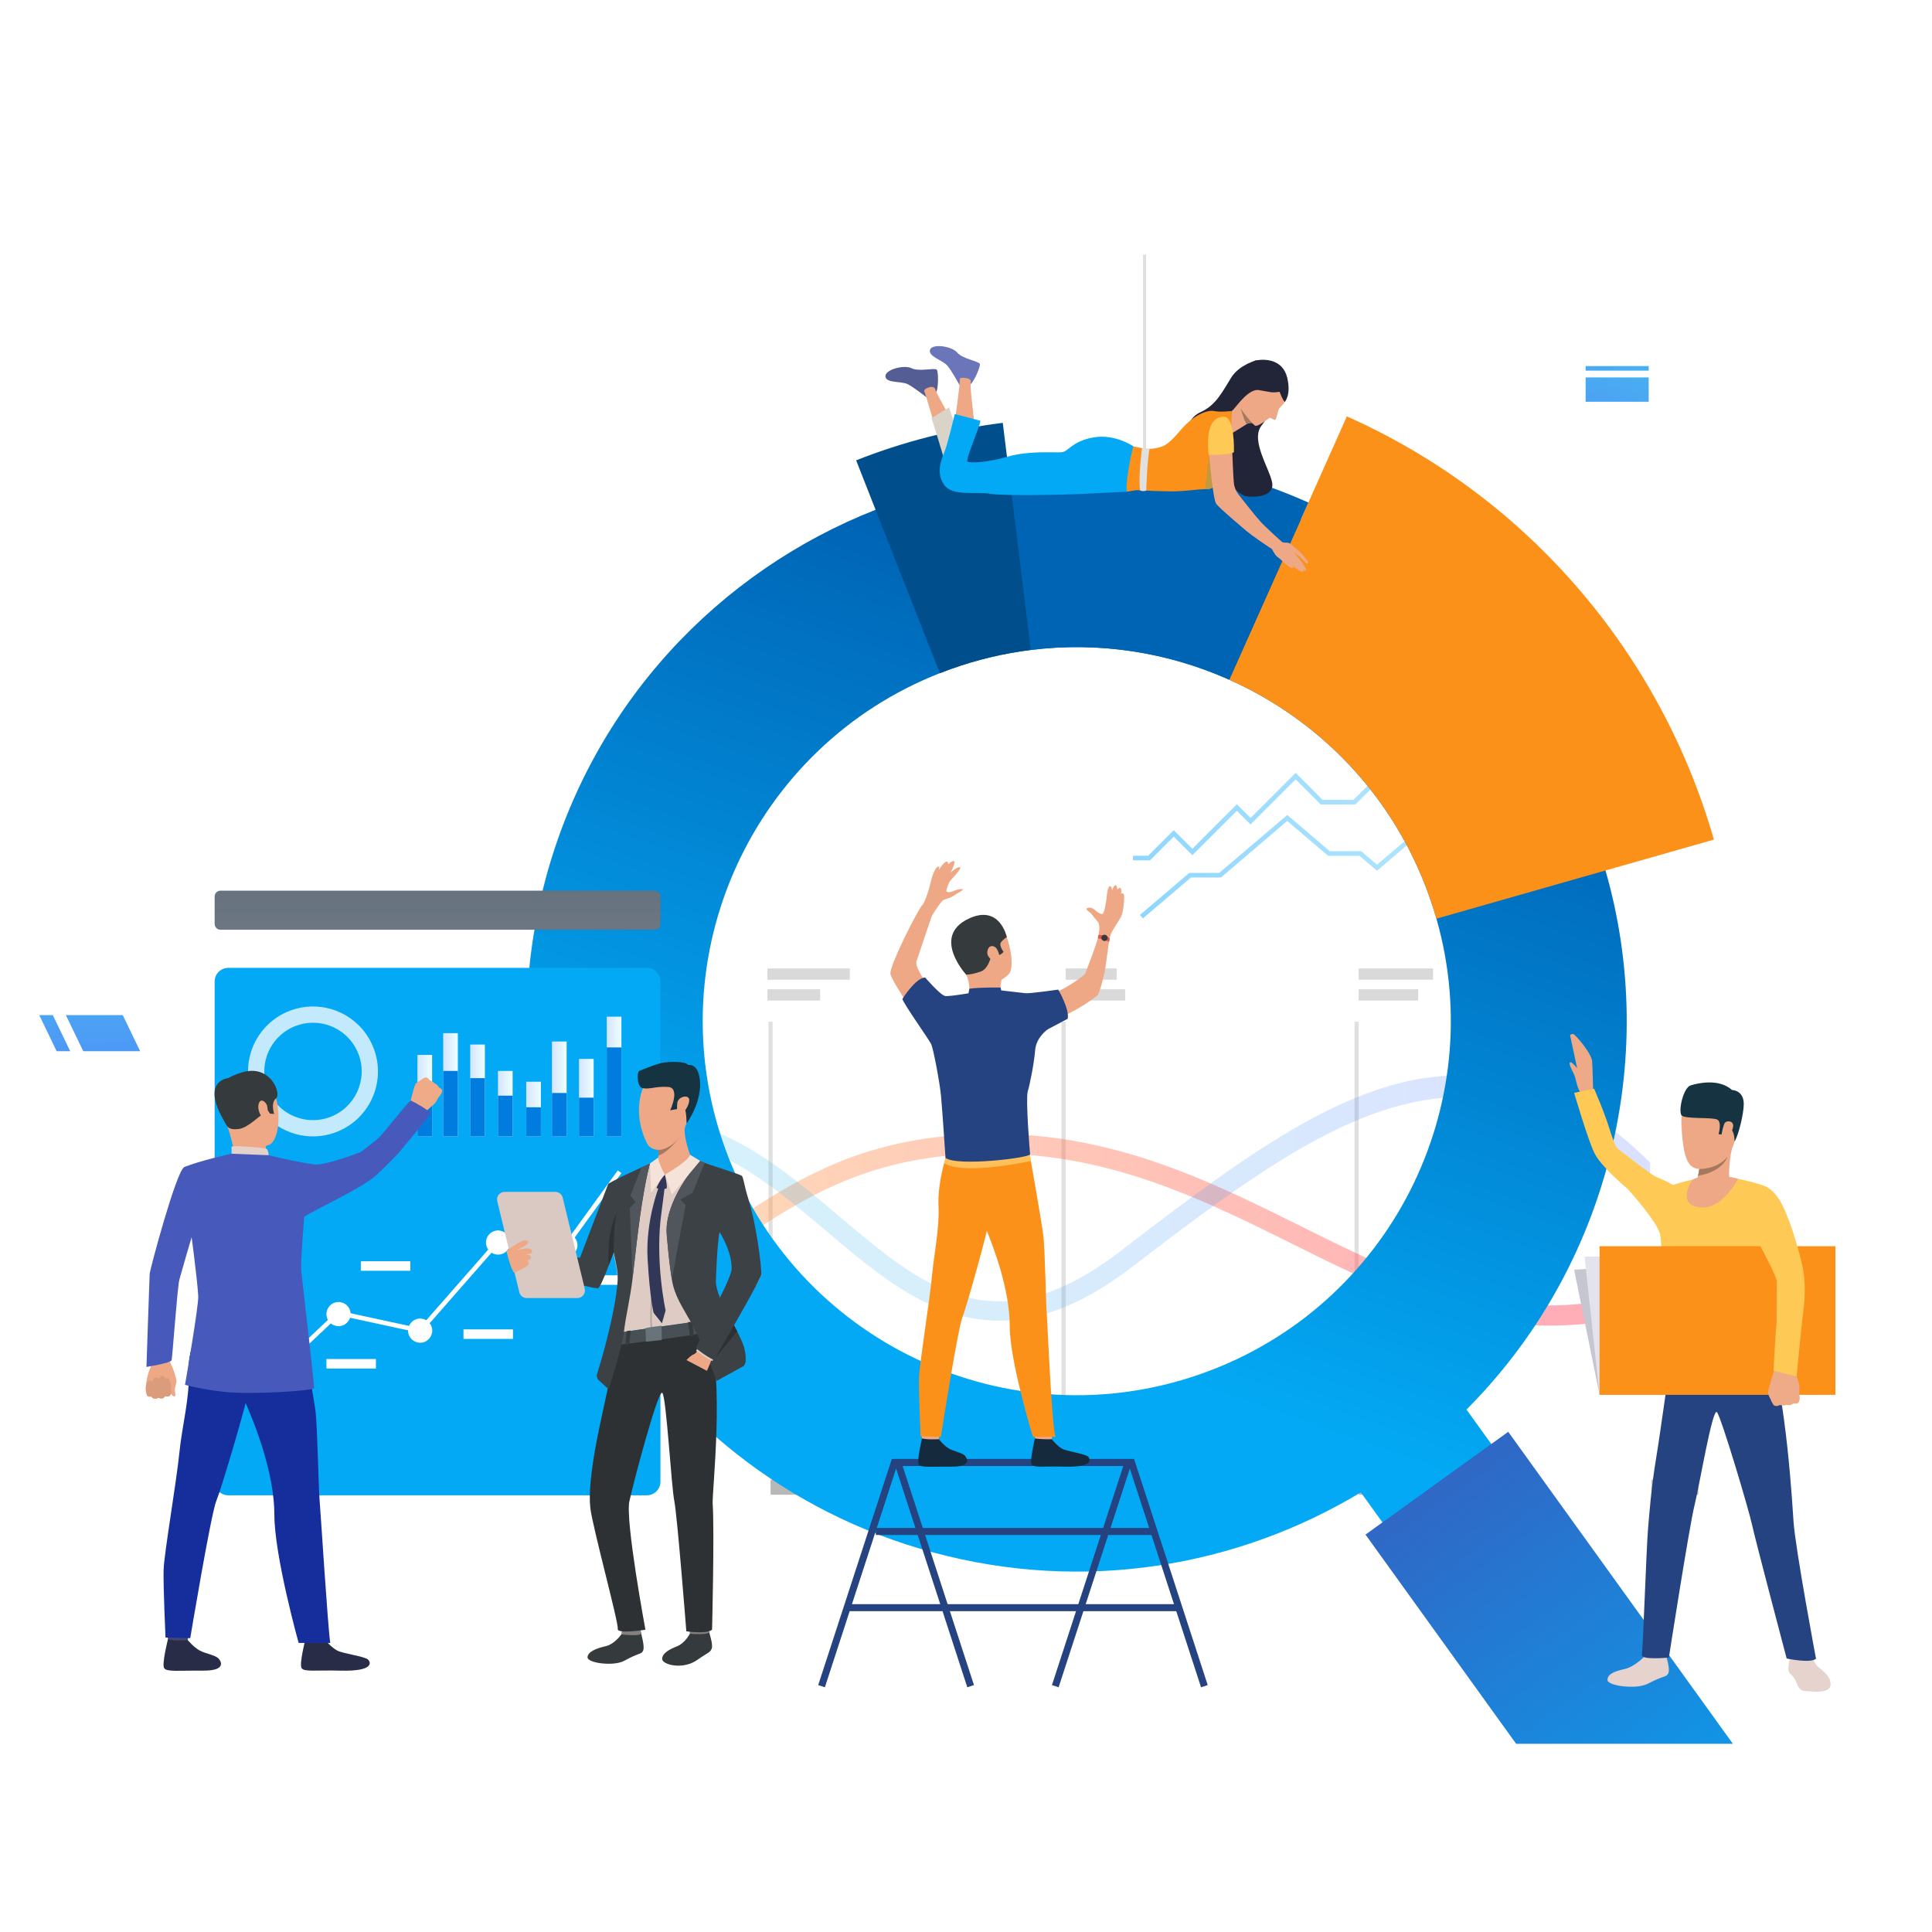 <?xml version="1.0" encoding="utf-8"?>
<!-- Generator: Adobe Illustrator 24.0.0, SVG Export Plug-In . SVG Version: 6.00 Build 0)  -->
<svg version="1.1" id="Layer_1" xmlns="http://www.w3.org/2000/svg" xmlns:xlink="http://www.w3.org/1999/xlink" x="0px" y="0px"
	 viewBox="0 0 7730 7730" style="enable-background:new 0 0 7730 7730;" xml:space="preserve">
<style type="text/css">
	.st0{display:none;fill:#FAFAFA;}
	.st1{fill:#E0E0E0;}
	.st2{fill:#D9D9D9;}
	.st3{fill:#B8B8B8;}
	.st4{opacity:0.43;}
	.st5{fill:url(#SVGID_1_);}
	.st6{opacity:0.22;}
	.st7{fill:url(#SVGID_2_);}
	.st8{fill:url(#SVGID_3_);}
	.st9{fill:url(#SVGID_4_);}
	.st10{fill:url(#SVGID_5_);}
	.st11{fill:#FB9119;}
	.st12{fill:#0064B5;}
	.st13{fill:#004E8C;}
	.st14{fill:url(#SVGID_6_);}
	.st15{fill:#6A75BA;}
	.st16{fill:#545D94;}
	.st17{fill:#EEA886;}
	.st18{fill:#D9D3C8;}
	.st19{fill:#222538;}
	.st20{fill:#03A9F4;}
	.st21{fill:#A77860;}
	.st22{fill:#C29941;}
	.st23{fill:#FFC955;}
	.st24{fill:#FFFFFF;}
	.st25{filter:url(#Adobe_OpacityMaskFilter);}
	.st26{filter:url(#Adobe_OpacityMaskFilter_1_);}
	.st27{mask:url(#SVGID_7_);fill:url(#SVGID_8_);}
	.st28{fill:url(#SVGID_9_);}
	.st29{filter:url(#Adobe_OpacityMaskFilter_2_);}
	.st30{filter:url(#Adobe_OpacityMaskFilter_3_);}
	.st31{mask:url(#SVGID_10_);fill:url(#SVGID_11_);}
	.st32{fill:url(#SVGID_12_);}
	.st33{filter:url(#Adobe_OpacityMaskFilter_4_);}
	.st34{filter:url(#Adobe_OpacityMaskFilter_5_);}
	.st35{mask:url(#SVGID_13_);fill:url(#SVGID_14_);}
	.st36{fill:url(#SVGID_15_);}
	.st37{filter:url(#Adobe_OpacityMaskFilter_6_);}
	.st38{filter:url(#Adobe_OpacityMaskFilter_7_);}
	.st39{mask:url(#SVGID_16_);fill:url(#SVGID_17_);}
	.st40{fill:url(#SVGID_18_);}
	.st41{fill:#C5C6CF;}
	.st42{fill:#E2E3ED;}
	.st43{fill:#EEA987;}
	.st44{fill:#E6D3CD;}
	.st45{fill:#254380;}
	.st46{fill:#163342;}
	.st47{fill:#EFAA88;}
	.st48{opacity:0.76;}
	.st49{fill:url(#SVGID_19_);}
	.st50{fill:url(#SVGID_20_);}
	.st51{fill:url(#SVGID_21_);}
	.st52{fill:url(#SVGID_22_);}
	.st53{fill:url(#SVGID_23_);}
	.st54{fill:#007BDE;}
	.st55{fill:url(#SVGID_24_);}
	.st56{fill:url(#SVGID_25_);}
	.st57{fill:url(#SVGID_26_);}
	.st58{fill:url(#SVGID_27_);}
	.st59{fill:#DB9C7C;}
	.st60{fill:#4759BB;}
	.st61{fill:#EAD8CF;}
	.st62{fill:#DA9B5B;}
	.st63{fill:#424773;}
	.st64{fill:#292C47;}
	.st65{fill:#152E9B;}
	.st66{fill:#353A3D;}
	.st67{fill:#E2D2CA;}
	.st68{fill:#323657;}
	.st69{fill:#81807E;}
	.st70{fill:#2D3133;}
	.st71{fill:#DECBC4;}
	.st72{fill:#495055;}
	.st73{fill:#3C4145;}
	.st74{fill:#51565C;}
	.st75{fill:#F5E2D9;}
	.st76{fill:#AD9F99;}
	.st77{fill:#69737A;}
	.st78{fill:#D9C9C2;}
	.st79{fill:#152B3D;}
	.st80{fill:#FFC05C;}
	.st81{fill:#E55353;}
</style>
<g>
	<rect x="-864" y="1018.69" class="st0" width="8964" height="5958.26"/>
	<g>
		<g>
			<rect x="3074.83" y="4087.95" class="st1" width="16.49" height="1729.88"/>
		</g>
		<g>
			<rect x="4247.19" y="4087.95" class="st1" width="16.49" height="1729.88"/>
		</g>
		<g>
			<rect x="5419.54" y="4087.95" class="st1" width="16.49" height="1729.88"/>
		</g>
		<rect x="1910.72" y="3874.79" class="st2" width="280.8" height="45.09"/>
		<rect x="1910.72" y="3958.14" class="st2" width="398.31" height="45.09"/>
		<rect x="3070.44" y="3874.79" class="st2" width="329.67" height="45.09"/>
		<rect x="3070.44" y="3958.14" class="st2" width="210.8" height="45.09"/>
		<rect x="4263.68" y="3874.79" class="st2" width="204.29" height="45.09"/>
		<rect x="4263.68" y="3958.14" class="st2" width="238.11" height="45.09"/>
		<rect x="5436.03" y="3874.79" class="st2" width="297.58" height="45.09"/>
		<rect x="5436.03" y="3958.14" class="st2" width="238.11" height="45.09"/>
		<rect x="3083.08" y="5920.31" class="st3" width="186.52" height="60.12"/>
		<rect x="4263.68" y="5920.31" class="st3" width="186.52" height="60.12"/>
		<rect x="5436.03" y="5920.31" class="st3" width="186.52" height="60.12"/>
		<rect x="6608.38" y="5920.31" class="st3" width="186.52" height="60.12"/>
		<g class="st4">
			<linearGradient id="SVGID_1_" gradientUnits="userSpaceOnUse" x1="1910.724" y1="4920.145" x2="6600.142" y2="4920.145">
				<stop  offset="0" style="stop-color:#FFC05C"/>
				<stop  offset="1" style="stop-color:#FF3857"/>
			</linearGradient>
			<path class="st5" d="M6193.87,5303.85c-365.67,0.02-683.53-158.08-1014.91-322.86c-409.11-203.44-832.13-413.79-1395.76-356.2
				c-359.91,36.78-585.81,183.35-785.13,312.67c-180.47,117.09-351.08,220.06-582.17,228.85
				c-373.45,14.21-503.01-145.07-505.18-154.79v-102.21l0,0l0,0c0.47,1.77,82,180.54,504.78,178.42
				c208.2-1.05,361.87-100.75,539.79-216.19c206.77-134.16,441.13-286.21,819.91-324.92c586.23-59.92,1019.62,155.59,1438.74,364.01
				c438.56,218.08,857.04,422.58,1386.2,245.15v84.04C6449.31,5290.39,6328.67,5303.84,6193.87,5303.85z"/>
		</g>
		<g class="st6">
			<linearGradient id="SVGID_2_" gradientUnits="userSpaceOnUse" x1="1910.724" y1="4793.251" x2="6602.618" y2="4793.251">
				<stop  offset="0" style="stop-color:#40D5E6"/>
				<stop  offset="1" style="stop-color:#5577FF"/>
			</linearGradient>
			<path class="st7" d="M3998.97,5284.26c-269.91,0.02-483.98-181.52-693.56-359.21c-158.91-134.73-323.78-272.48-514.09-340.43
				c-580.8-207.37-877.94,171.29-880.6,174.62v-115.19c3.14-3.94,56.14-72.77,209.48-138.47c139.61-59.83,373.84-107.55,696.93,4.82
				c204.69,71.2,374.69,215.33,539.09,354.71c333.5,282.74,621.5,526.93,1121.69,144.45c378.84-289.69,735.96-565.75,1087.34-666.61
				c343.68-98.64,701.97-26.43,1037.36,308.96l-2.48,104.6c-712.43-715.57-1319.04-262.21-2074.49,315.47
				C4325.55,5225,4153.13,5284.24,3998.97,5284.26z"/>
		</g>
	</g>
	<g>
		<linearGradient id="SVGID_3_" gradientUnits="userSpaceOnUse" x1="4560.84" y1="3306.574" x2="6233.331" y2="3306.574">
			<stop  offset="0" style="stop-color:#8FD6FF"/>
			<stop  offset="1" style="stop-color:#BFEBFE"/>
		</linearGradient>
		<polygon class="st8" points="4572.74,3674.7 4560.84,3660.73 4758.33,3492.49 4878.26,3492.49 5150.39,3260.66 5320.59,3405.65 
			5446.1,3405.65 5509.54,3459.7 5706.64,3291.79 5806.67,3291.79 6221.43,2938.45 6233.33,2952.42 5813.43,3310.14 
			5713.39,3310.14 5509.54,3483.8 5439.35,3424 5313.84,3424 5150.39,3284.76 4885.02,3510.84 4765.08,3510.84 		"/>
	</g>
	<g>
		<linearGradient id="SVGID_4_" gradientUnits="userSpaceOnUse" x1="4533.021" y1="3091.832" x2="6200.1" y2="3091.832">
			<stop  offset="0" style="stop-color:#8FD6FF"/>
			<stop  offset="1" style="stop-color:#BFEBFE"/>
		</linearGradient>
		<polygon class="st9" points="4601.27,3442.31 4533.02,3442.31 4533.02,3423.96 4593.67,3423.96 4696.16,3321.47 4770.68,3395.99 
			4948.69,3217.98 5003.44,3272.73 5183.93,3092.25 5292.08,3200.4 5415.39,3200.4 5605.72,3010.07 5769.86,3010.07 
			5891.21,2888.73 6039.74,2888.73 6187.12,2741.35 6200.1,2754.33 6047.34,2907.08 5898.81,2907.08 5777.47,3028.43 
			5613.32,3028.43 5423,3218.76 5284.48,3218.76 5183.93,3118.2 5003.44,3298.69 4948.69,3243.93 4770.68,3421.94 4696.16,3347.43 
					"/>
	</g>
	<linearGradient id="SVGID_5_" gradientUnits="userSpaceOnUse" x1="4844.505" y1="2558.107" x2="3901.864" y2="5243.751">
		<stop  offset="0" style="stop-color:#0064B5"/>
		<stop  offset="1" style="stop-color:#03A9F4"/>
	</linearGradient>
	<path class="st10" d="M6423.97,3484.02c-0.11-0.39-0.22-0.78-0.33-1.17c-175.52-612.16-613.61-1135.4-1218.87-1404.64h-0.06
		c-103.69-46.55-212.5-85.15-325.43-115.55c-282.61-76.07-567.34-93.28-841.04-59.42c-0.22,0.05-0.5,0.05-0.72,0.11l-0.39-0.11
		c-184.16,23.05-363.41,69.05-533.87,136.43c-0.33,0.11-0.67,0.28-1,0.39c-625.98,246.19-1130.89,776.05-1319.05,1475.36
		c-315.86,1173.66,379.34,2380.78,1552.6,2696.52c602.5,162.12,1213.79,57.74,1708.84-240.96l92.42,128.35l435.52-313.63
		l-105.14-146c262.33-263.09,461.51-596.26,564.98-980.81C6540.08,4258.96,6530.33,3855.01,6423.97,3484.02z M4813.01,5494.21
		c-777.89,278.77-1634.52-125.8-1913.29-903.69c-273.59-763.41,110.98-1602.72,860.7-1897.14c14.2-5.57,28.51-10.97,42.99-16.15
		c106.14-38.03,213.73-63.37,321.09-76.73c275.32-34.31,549.24,9.8,793.82,119.06c359.29,160.49,655.16,461.64,798.38,861.36
		c11.25,31.46,21.44,63.04,30.52,94.72C5962.1,4427.14,5559.43,5226.69,4813.01,5494.21z"/>
	<g>
		<g>
			<path class="st11" d="M6857.32,3359.29l-433.69,123.57l-676.43,192.79c-9.08-31.69-19.27-63.26-30.52-94.72
				c-143.23-399.72-439.09-700.88-798.38-861.36l286.4-641.34h0.06l30.13-67.49l153.92-344.7
				C6118.3,1990.51,6646.16,2621.38,6857.32,3359.29z"/>
		</g>
	</g>
	<g>
		<path class="st12" d="M5234.89,2010.72l-30.13,67.49l-286.45,641.34c-244.58-109.26-518.5-153.36-793.81-119.06l-86.26-697.25
			l-9.02-73.12c282.94-35.14,577.31-17.32,869.5,61.31C5015.31,1922.79,5127.8,1962.66,5234.89,2010.72z"/>
	</g>
	<g>
		<path class="st13" d="M4124.5,2600.5c-107.37,13.36-214.95,38.7-321.09,76.73c-14.48,5.18-28.79,10.58-42.99,16.15l-257.16-653.71
			l-77.85-197.86c187.16-74.12,384.02-124.68,586.27-149.96l0.45,0.11l17.1,138.16l9.02,73.12L4124.5,2600.5z"/>
	</g>
	<linearGradient id="SVGID_6_" gradientUnits="userSpaceOnUse" x1="5320.569" y1="5315.756" x2="7030.229" y2="7736.178">
		<stop  offset="0" style="stop-color:#3F51B5"/>
		<stop  offset="1" style="stop-color:#03A9F4"/>
	</linearGradient>
	<polygon class="st14" points="6933.3,6976.95 6066.06,6976.95 5463.39,6139.96 5746.04,5936.42 6034.51,5728.74 6178.17,5928.3 	
		"/>
	<g>
		<g>
			<g>
				<path class="st15" d="M3838.85,1540.26c0,0-31.25-57.36-49.03-78.01c-17.78-20.64-76.84-36.12-68.81-62.5
					c8.03-26.38,87.16-14.91,108.95,10.9c21.79,25.81,88.31,34.98,90.6,45.87c2.29,10.9-23.1,70.53-37.36,80.28
					C3868.96,1546.54,3838.85,1540.26,3838.85,1540.26z"/>
				<path class="st16" d="M3706.02,1588.83c0,0-50.9-40.36-75.41-52.25c-24.51-11.89-84.87-2.64-87.97-30.04
					c-3.11-27.4,74.07-48.3,104.32-33.27c30.25,15.03,94.94-2.97,101.37,6.12c6.43,9.09,6.81,73.9-2.4,88.51
					C3736.71,1582.52,3706.02,1588.83,3706.02,1588.83z"/>
				<path class="st17" d="M3819.07,1693.91c0,0,22.22-151.97,21.22-178.33c-0.29-7.53,45.73-4.73,43.58,9.75
					c-4.68,31.53,16.56,153.68,12.86,176.04C3893.04,1723.73,3817.18,1707.99,3819.07,1693.91z"/>
				<path class="st17" d="M3749.44,1737.59c0,0-41.64-147.56-51.35-172.1c-4.32-10.92,38.11-27.84,43.87-8.36
					c9.03,30.56,76.22,134.47,81.71,156.46C3829.17,1735.58,3753.3,1751.26,3749.44,1737.59z"/>
				<path class="st18" d="M3778.36,1840.13c0,0-44.73-150.81-51.61-166.87l70.53-43.58c0,0,32.69,96.33,37.27,120.42
					C3839.14,1774.19,3778.36,1840.13,3778.36,1840.13z"/>
				<path class="st19" d="M5026.85,1441.68c0,0-68.11,17.22-100.52,68.72c-32.4,51.51-60.41,110.83-121.3,137.74
					c-60.89,26.91-61.28,96.26-56.55,106.95c4.74,10.69,191.81,220.97,232.62,229.09c40.81,8.13,117.24,2.48,109.06-51.55
					c-8.17-54.03-88.26-170.26-43.31-228.89c44.95-58.64,56.28-112.65,56.28-112.65L5026.85,1441.68z"/>
				<path class="st17" d="M5014.97,1693.15c0,0-2-0.66-5.33-0.97c-3.86-0.36-9.51-0.25-15.93,1.91c-1.6,0.54-3.73,1.62-6.23,3.1
					c-16.19,9.53-54.49,35.43-59.66,36.05c-5.98,0.71-0.93-88.63-0.93-88.63s20.39-36.07,22.96-59.82
					C4952.42,1561.03,5014.97,1693.15,5014.97,1693.15z"/>
				<path class="st20" d="M4535.85,1786.52c0,0-74.83-52.47-162.57-36.13c-87.73,16.34-97.19,57.36-127.3,59.21
					c-30.11,1.86-130.74-6.74-213.32,17.34c-82.57,24.08-152.24,26.66-161.71,19.78c-9.46-6.88,51.61-144.5,51.61-163.42
					l-102.36-26.67c0,0-29.24,122.13-40.71,149.67c-12.26,29.44-35.84,84.86-2.29,133.04c33.54,48.17,127.3,26.46,184.07,36.17
					c56.77,9.71,310.86,3.48,355.24,1.11c48.17-2.58,193.53-9.46,193.53-9.46L4535.85,1786.52z"/>
				<path class="st17" d="M5150.46,1514.57c0,0,4.77,73.93-11.64,96.1c-6.56,8.87-11.02,13.7-14.01,16.3
					c-4.21,3.66-7.48,8.29-9.35,13.54c-5.07,14.22-8.19,34.23-12.23,38.5c-4.4,4.66-17.17-7.19-21.8-7.22
					c-4.62-0.03-49.65,38.84-60.41,30.88c-10.77-7.96-76.47-74.62-70.95-120.32c5.52-45.7,25.68-113.94,99.65-113.52
					C5123.69,1469.25,5144.8,1496.19,5150.46,1514.57z"/>
				<path class="st11" d="M4926.93,1867.37c-1.42,3.04-28.62,46.47-58.41,71.67c-12.37,10.47-25.18,17.79-36.78,17.79
					c-3.54,0-6.99,0.05-10.36,0.14c-34.19,0.92-60.46,6.16-106.62,8.46c-47.95,2.39-164.29-4.3-167.72-4.3
					c-3.44,0-36.99,6.02-36.99,6.02c-12.04-14.62,19.78-179.77,25.81-180.63c6.02-0.86,44.73,13.76,81.71,7.74
					c36.99-6.02,51.61-9.46,106.66-73.97c55.05-64.51,110.09-80.85,133.32-75.69c23.23,5.16,69.39,0,69.39,0
					S4928.94,1863.07,4926.93,1867.37z"/>
				<path class="st19" d="M5119.38,1567.51c0,0,13.78,35.72,21.09,40.64c0,0,26.61-28.13,9.52-97.56
					c-17.09-69.42-81.53-75.95-123.14-68.9c-51.79,8.77-103.93,184.01-101.24,201.07c2.69,17.07,60.72-90.56,111.56-81.9
					C5088,1569.52,5088.41,1572.35,5119.38,1567.51z"/>
				<path class="st21" d="M5009.77,1692.31c-3.86-0.36-9.53-0.08-15.94,2.07c-1.6,0.54-3.85,1.33-6.35,2.81
					c-11.9-18.55-22.91-62.53-23.28-64.02C4972.15,1650.1,5009.77,1692.31,5009.77,1692.31z"/>
				<path class="st22" d="M4868.52,1939.04c-12.37,10.47-25.18,17.79-36.78,17.79c-3.54,0-6.99,0.05-10.36,0.14l16.88-136.9
					L4868.52,1939.04z"/>
				<path class="st17" d="M5136.15,2174.79l-33.01,30.03c-28.49-15.26-99.87-66.63-113.6-78.33
					c-14.4-12.27-110.43-92.59-123.62-110.9c-13.3-18.31-30.15-207.52-28.44-216.19c1.71-8.55,83.49-12.94,92.77,7.08
					c0,0,4.27,107.91,6.47,125.98c2.07,18.07,9,34.39,21.38,49.58c17.14,21.03,53.66,69.87,89.01,109.36
					C5055.54,2100.8,5125.26,2165.4,5136.15,2174.79z"/>
				<path class="st23" d="M4936.97,1808.88c0,0,5.16-143.7-41.57-141.92c-59.09,2.25-67.95,74.55-59.93,153.11
					C4835.47,1820.06,4923.78,1820.92,4936.97,1808.88z"/>
				<path class="st17" d="M5120.25,2160.72c0,0,4.4,6.92,10.77,9.07c11,3.72,27.27-3.44,35.3,10.97
					c8.03,14.41-30.72,50.41-41.12,52.59c-10.4,2.18-27.09-14.02-40.12-45.97C5072.04,2155.43,5120.25,2160.72,5120.25,2160.72z"/>
				<path class="st17" d="M5162.9,2176.27c0,0,19.77,15.04,39.75,34.36c17.53,16.95,35.36,39.19,30.86,43.39
					c-6.14,5.74-18.1-13.36-36.6-29.06c-17.03-14.44-16.07-8.87-16.07-8.87s-0.19-1.6,15.35,17.59
					c16.7,20.64,33.96,45.14,28.81,48.68c-3.23,2.22-3.38,2.81-10.67-3.75c3.39,4.63,2.6,6.16,0.8,7.67
					c-9.32,7.81-38.59-18.91-50.21-29.52c8.87,8.21,14.52,15.13,5.51,16.19c-10.31,1.21-50-38.34-65.57-51.21
					C5087.88,2207.71,5162.9,2176.27,5162.9,2176.27z"/>
			</g>
			<path class="st1" d="M4569.48,1793.1c0,0-15.78,113.09-8,168.72c0,0,8.22,6.11,24.59,1.17c0,0,4.09-123.45,13.25-167.27
				C4599.32,1795.72,4594.28,1791.9,4569.48,1793.1z"/>
		</g>
		<g>
			<rect x="4573.22" y="1018.69" class="st1" width="12.21" height="859.93"/>
		</g>
	</g>
	<g>
		
			<rect x="6482.34" y="5472.81" transform="matrix(-1 -1.224647e-16 1.224647e-16 -1 13201.412 10962.219)" class="st24" width="236.74" height="16.6"/>
		
			<rect x="6482.34" y="5504.09" transform="matrix(-1 -1.224647e-16 1.224647e-16 -1 13201.412 11077.942)" class="st24" width="236.74" height="69.77"/>
		
			<rect x="6371.13" y="5597.31" transform="matrix(-1 -1.224647e-16 1.224647e-16 -1 12881.924 11205.053)" class="st24" width="139.66" height="10.42"/>
		
			<rect x="6371.13" y="5612.3" transform="matrix(-1 -1.224647e-16 1.224647e-16 -1 12881.924 11252.839)" class="st24" width="139.66" height="28.24"/>
		
			<rect x="6757.95" y="5383.37" transform="matrix(-1 -1.224647e-16 1.224647e-16 -1 13526.332 10962.214)" class="st24" width="10.42" height="195.48"/>
	</g>
	<defs>
		<filter id="Adobe_OpacityMaskFilter" filterUnits="userSpaceOnUse" x="263.55" y="4061.49" width="297.28" height="144.5">
			<feFlood  style="flood-color:white;flood-opacity:1" result="back"/>
			<feBlend  in="SourceGraphic" in2="back" mode="normal"/>
		</filter>
	</defs>
	<mask maskUnits="userSpaceOnUse" x="263.55" y="4061.49" width="297.28" height="144.5" id="SVGID_7_">
		<g class="st25">
			<defs>
				<filter id="Adobe_OpacityMaskFilter_1_" filterUnits="userSpaceOnUse" x="263.55" y="4061.49" width="297.28" height="144.5">
					<feFlood  style="flood-color:white;flood-opacity:1" result="back"/>
					<feBlend  in="SourceGraphic" in2="back" mode="normal"/>
				</filter>
			</defs>
			<mask maskUnits="userSpaceOnUse" x="263.55" y="4061.49" width="297.28" height="144.5" id="SVGID_7_">
				<g class="st26">
				</g>
			</mask>
			<linearGradient id="SVGID_8_" gradientUnits="userSpaceOnUse" x1="397.561" y1="3426.763" x2="422.599" y2="4636.901">
				<stop  offset="0" style="stop-color:#FFFFFF"/>
				<stop  offset="1" style="stop-color:#000000"/>
			</linearGradient>
			<polygon class="st27" points="333.22,4205.98 560.83,4205.98 491.16,4061.49 263.55,4061.49 			"/>
		</g>
	</mask>
	<linearGradient id="SVGID_9_" gradientUnits="userSpaceOnUse" x1="397.561" y1="3426.763" x2="422.599" y2="4636.901">
		<stop  offset="0" style="stop-color:#40D5E6"/>
		<stop  offset="1" style="stop-color:#5577FF"/>
	</linearGradient>
	<polygon class="st28" points="333.22,4205.98 560.83,4205.98 491.16,4061.49 263.55,4061.49 	"/>
	<defs>
		<filter id="Adobe_OpacityMaskFilter_2_" filterUnits="userSpaceOnUse" x="157.05" y="4061.49" width="123.9" height="144.5">
			<feFlood  style="flood-color:white;flood-opacity:1" result="back"/>
			<feBlend  in="SourceGraphic" in2="back" mode="normal"/>
		</filter>
	</defs>
	<mask maskUnits="userSpaceOnUse" x="157.05" y="4061.49" width="123.9" height="144.5" id="SVGID_10_">
		<g class="st29">
			<defs>
				<filter id="Adobe_OpacityMaskFilter_3_" filterUnits="userSpaceOnUse" x="157.05" y="4061.49" width="123.9" height="144.5">
					<feFlood  style="flood-color:white;flood-opacity:1" result="back"/>
					<feBlend  in="SourceGraphic" in2="back" mode="normal"/>
				</filter>
			</defs>
			<mask maskUnits="userSpaceOnUse" x="157.05" y="4061.49" width="123.9" height="144.5" id="SVGID_10_">
				<g class="st30">
				</g>
			</mask>
			<linearGradient id="SVGID_11_" gradientUnits="userSpaceOnUse" x1="204.454" y1="3430.758" x2="229.492" y2="4640.896">
				<stop  offset="0" style="stop-color:#FFFFFF"/>
				<stop  offset="1" style="stop-color:#000000"/>
			</linearGradient>
			<polygon class="st31" points="226.72,4205.98 280.95,4205.98 211.28,4061.49 157.05,4061.49 			"/>
		</g>
	</mask>
	<linearGradient id="SVGID_12_" gradientUnits="userSpaceOnUse" x1="204.454" y1="3430.758" x2="229.492" y2="4640.896">
		<stop  offset="0" style="stop-color:#40D5E6"/>
		<stop  offset="1" style="stop-color:#5577FF"/>
	</linearGradient>
	<polygon class="st32" points="226.72,4205.98 280.95,4205.98 211.28,4061.49 157.05,4061.49 	"/>
	<defs>
		<filter id="Adobe_OpacityMaskFilter_4_" filterUnits="userSpaceOnUse" x="6344.15" y="1510.09" width="252.41" height="97.35">
			<feFlood  style="flood-color:white;flood-opacity:1" result="back"/>
			<feBlend  in="SourceGraphic" in2="back" mode="normal"/>
		</filter>
	</defs>
	<mask maskUnits="userSpaceOnUse" x="6344.15" y="1510.09" width="252.41" height="97.35" id="SVGID_13_">
		<g class="st33">
			<defs>
				<filter id="Adobe_OpacityMaskFilter_5_" filterUnits="userSpaceOnUse" x="6344.15" y="1510.09" width="252.41" height="97.35">
					<feFlood  style="flood-color:white;flood-opacity:1" result="back"/>
					<feBlend  in="SourceGraphic" in2="back" mode="normal"/>
				</filter>
			</defs>
			<mask maskUnits="userSpaceOnUse" x="6344.15" y="1510.09" width="252.41" height="97.35" id="SVGID_13_">
				<g class="st34">
				</g>
			</mask>
			<linearGradient id="SVGID_14_" gradientUnits="userSpaceOnUse" x1="6609.308" y1="1038.975" x2="6318.958" y2="2125.099">
				<stop  offset="0" style="stop-color:#FFFFFF"/>
				<stop  offset="1" style="stop-color:#000000"/>
			</linearGradient>
			<polygon class="st35" points="6344.15,1607.44 6596.56,1607.44 6596.56,1510.09 6344.15,1510.09 			"/>
		</g>
	</mask>
	<linearGradient id="SVGID_15_" gradientUnits="userSpaceOnUse" x1="6609.308" y1="1038.975" x2="6318.958" y2="2125.099">
		<stop  offset="0" style="stop-color:#40D5E6"/>
		<stop  offset="1" style="stop-color:#5577FF"/>
	</linearGradient>
	<polygon class="st36" points="6344.15,1607.44 6596.56,1607.44 6596.56,1510.09 6344.15,1510.09 	"/>
	<defs>
		<filter id="Adobe_OpacityMaskFilter_6_" filterUnits="userSpaceOnUse" x="6344.15" y="1464.66" width="252.41" height="18.32">
			<feFlood  style="flood-color:white;flood-opacity:1" result="back"/>
			<feBlend  in="SourceGraphic" in2="back" mode="normal"/>
		</filter>
	</defs>
	<mask maskUnits="userSpaceOnUse" x="6344.15" y="1464.66" width="252.41" height="18.32" id="SVGID_16_">
		<g class="st37">
			<defs>
				<filter id="Adobe_OpacityMaskFilter_7_" filterUnits="userSpaceOnUse" x="6344.15" y="1464.66" width="252.41" height="18.32">
					<feFlood  style="flood-color:white;flood-opacity:1" result="back"/>
					<feBlend  in="SourceGraphic" in2="back" mode="normal"/>
				</filter>
			</defs>
			<mask maskUnits="userSpaceOnUse" x="6344.15" y="1464.66" width="252.41" height="18.32" id="SVGID_16_">
				<g class="st38">
				</g>
			</mask>
			<linearGradient id="SVGID_17_" gradientUnits="userSpaceOnUse" x1="6566.746" y1="1113.243" x2="6341.874" y2="1954.432">
				<stop  offset="0" style="stop-color:#FFFFFF"/>
				<stop  offset="1" style="stop-color:#000000"/>
			</linearGradient>
			<polygon class="st39" points="6344.15,1482.98 6596.56,1482.98 6596.56,1464.66 6344.15,1464.66 			"/>
		</g>
	</mask>
	<linearGradient id="SVGID_18_" gradientUnits="userSpaceOnUse" x1="6566.746" y1="1113.243" x2="6341.874" y2="1954.432">
		<stop  offset="0" style="stop-color:#40D5E6"/>
		<stop  offset="1" style="stop-color:#5577FF"/>
	</linearGradient>
	<polygon class="st40" points="6344.15,1482.98 6596.56,1482.98 6596.56,1464.66 6344.15,1464.66 	"/>
	<g>
		<polygon class="st41" points="6298.14,5080.21 7260.3,5018.34 7265.58,5580.82 6399.75,5580.82 		"/>
		<polygon class="st42" points="6339.81,5027.81 7260.3,5018.34 7265.58,5580.82 6399.75,5580.82 		"/>
		<g>
			<path class="st43" d="M6325.22,4372.94c0,0,21.88,24.08,30.49,13.48c8.61-10.6,18.4-25.65,18.4-25.65L6325.22,4372.94z"/>
			<path class="st43" d="M6281.99,4142.87l28.16,130.91c-8.67-10.66-23.87-27.69-28.81-22.63c-7.04,7.23,16.45,42.95,20.48,58.33
				c3.69,14.09,8.54,36.08,14.62,49.11l10.64,21.42l47.04-19.24c0,0-2.19-93.33-3.96-114.34c-2.88-34.16-68.62-108.19-74.99-108.95
				C6283.66,4136.09,6281.99,4142.87,6281.99,4142.87z"/>
		</g>
		<path class="st44" d="M7245.81,6620.6c0,0,13.25,31.93,24.41,44.58c11.16,12.65,53.92,35.27,54.15,72.85
			c0.25,40.75-72.07,29.44-100.35,27.95c-28.28-1.49-30.43-23.26-42.33-46.33c-11.91-23.08-23.91-19.17-26.15-37.77
			c-2.23-18.61,9.12-60.27,9.12-60.27L7245.81,6620.6z"/>
		<g>
			<path class="st44" d="M6579.23,6627.91c0,0-39.4,41.37-79.39,50.04c-40,8.67-67.98,19.72-68.28,43.46
				c-0.3,23.74,115.1,39.39,160.87,15.45c68.31-35.72,75.25-24.95,82.83-42.8c7.57-17.85-9.1-65.6-8.6-71.28
				C6667.27,6615.76,6579.23,6627.91,6579.23,6627.91z"/>
		</g>
		<g>
			<path class="st45" d="M6684.31,5433.29c0,0-41.38,300.58-58.28,402.2c-19.76,118.81-26.46,216.98-31.97,278.47
				c-6.93,77.35-20.23,484.03-25.09,506.64c-4.85,22.62,108.27,11.34,108.27,11.34s82.05-527.36,102.7-609.73
				c19.22-76.7,72.1-392.9,89.64-371.96c17.54,20.94,127.68,390.9,140.67,451.39c12.99,60.49,138.25,534.08,138.25,534.08
				s93.63,20.12,117.44,1.16c0,0-81.7-435.09-89.98-548.5c-3.15-43.22-28.76-515.27-101.85-706.5
				C7035.49,5280.83,6684.31,5433.29,6684.31,5433.29z"/>
		</g>
		<path class="st23" d="M6805.72,4712.39c0,0-109.5,22.64-122.49,34.15c-14.1,12.25-38.98,132.18-40.46,165.59
			c-1.49,33.41,13.2,172.96,27.3,224.93c14.11,51.97,10.89,323.2,4.57,365.87c0,0,219.64,42.96,436.42,14.75
			c0,0-37.47-235.56-28.79-306.77c11.11-91.23,37.86-301.41,37.86-301.41s-28.96-141.52-48.26-157.85s-153.48-42.9-153.48-42.9
			L6805.72,4712.39z"/>
		<path class="st17" d="M6850.99,4373.81c0,0-131.72-48.74-123.48,126.3c8.23,175.04,39.1,192.83,125.75,168.39
			c86.65-24.45,93.91-134.92,105.19-188.06C6969.73,4427.29,6894.06,4381.45,6850.99,4373.81z"/>
		<path class="st17" d="M6784.03,4740.11c0,0,68.43,55.5,134.35-31.37c0,0-2.9-70.46,17.26-136.28s-137.92,87.75-137.92,87.75
			c1.66,1.17,1.98,7.75,1.03,16.92c-0.8,7.78-2.51,17.42-5.07,27.2C6787.9,4726.34,6789.24,4722.43,6784.03,4740.11z"/>
		<path class="st46" d="M6940.14,4567.25c0,0,0.38-46.76-19.07-51.06c-19.45-4.31-29.46,22.73-29.46,22.73l-15.66-0.84
			c0,0,13.99-47.38-4.54-58.25c-18.54-10.86-129.43-1.32-143.35-17.27c-13.92-15.95,6.27-110.7,36.52-120
			c30.26-9.3,112.9-28.16,165.39,18.58c0,0,47.02,0.31,46.92,56.65C6976.81,4455,6955.96,4541.89,6940.14,4567.25z"/>
		<path class="st21" d="M6793.67,4704.34c102.1-17.17,117.36-75.23,117.58-76.13c-39.69,51.18-112.51,48.93-112.51,48.93
			C6797.94,4684.92,6796.23,4694.56,6793.67,4704.34z"/>
		<path class="st17" d="M6899.06,4496.33c5.82-15.43,38.67-13.48,35.31,10.97c-3.37,24.45-30.52,62.11-41.42,55.05
			C6882.04,4555.29,6891.03,4517.6,6899.06,4496.33z"/>
		<path class="st17" d="M6953.9,4716.24c0,0-61.75,124.82-152.66,114.72c-90.9-10.1-38.21-97.2-29.52-111.1
			C6771.72,4719.86,6826.27,4684.85,6953.9,4716.24z"/>
		<g>
			<path class="st23" d="M6380.25,4615.47c-25.67-49.97-82.11-242.95-82.11-242.95l79.89-16.71c0,0,42.5,97.11,62.73,164.32
				c9.86,32.75,23.08,64.91,26.02,70.08c2.94,5.17,139.05,108.24,153.86,115.82c14.84,7.58,71.82,27.32,99.07,55
				c27.25,27.65,13.98,65.55,13.98,65.55c-57.78,74.32-164.51-22.31-164.51-22.31S6416.23,4685.5,6380.25,4615.47z"/>
		</g>
		<path class="st23" d="M6513.49,4758.35c0,0,126.09,137.7,130.44,188.72c3.1,36.42,25.82-109.51,25.82-109.51L6513.49,4758.35z"/>
		
			<rect x="6399.75" y="4986.14" transform="matrix(-1 -1.224647e-16 1.224647e-16 -1 13743.323 10566.963)" class="st11" width="943.83" height="594.69"/>
		<path class="st47" d="M7196.85,5610.71c0,0,4.47-10.92,4.1-16.64c0,0-1.47-10.37-2.08-17.8c-0.18-2.36-0.29-4.42-0.22-5.76
			c0.29-5.59,2.59-17.78-0.49-31.39c-3.07-13.6-18.79-60.58-18.79-60.58l-42.41,6.3l-36.85-5c0,0-27.47,80.17-26.07,93.18
			c0.15,1.27,0.33,2.52,0.6,3.68c2.25,10.91,8.51,18.07,10.34,23.66c0.69,2.05,8.87,21.95,15.01,23.86
			c8.52,2.66,15.5,1.04,20.23-2.84c0,0,16.91,4.47,27.62-0.42c0,0,15.47,4.62,27.06-5.26
			C7174.9,5615.7,7191.13,5618.62,7196.85,5610.71z"/>
		<path class="st23" d="M7011.57,4748.62c-14.36,5.56-29.57,40.3-18.26,108.44c12.14,73.1,36.27,104.32,45.97,121.41
			c9.7,17.08,69.67,130.97,69.45,147.82c-0.58,43.87,0.44,159.69-0.95,168.56c-2.37,15.14-12.15,189.65-12.15,189.65l92.64,22.42
			c0,0,18.26-196.78,26.52-256.26c3.31-23.86,10.47-89.33,2.21-154.56c-7.96-62.93-53.55-202.03-59.66-213.1
			C7151.23,4871.93,7106.51,4711.86,7011.57,4748.62z"/>
	</g>
	<path class="st20" d="M2587.72,5982.81H913.5c-30.21,0-54.7-24.49-54.7-54.7v-2001c0-30.21,24.49-54.7,54.7-54.7h1674.22
		c30.21,0,54.7,24.49,54.7,54.7v2001C2642.42,5958.32,2617.93,5982.81,2587.72,5982.81z"/>
	<g class="st48">
		<g>
			<g>
				<path class="st24" d="M1497.01,4199.35c-38.91-108.8-142.89-175.63-252.49-172.34c-26.53,0.8-53.39,5.71-79.75,15.13
					c-79.83,28.56-137.07,92.14-160.59,167.26c-16.3,52.06-16.4,109.66,3.39,164.99c1.96,5.5,4.1,10.92,6.4,16.2
					c10.41,23.97,24.07,45.64,40.29,64.7c68.01,79.96,180.86,113.75,285.56,76.31C1474.98,4483.25,1545.35,4334.5,1497.01,4199.35z
					 M1317.92,4470.34c-78.49,28.08-163.1,2.73-214.09-57.2c-12.15-14.28-22.4-30.54-30.2-48.51c-1.72-3.97-3.33-8.02-4.8-12.15
					c-14.83-41.48-14.75-84.66-2.53-123.69c17.63-56.33,60.54-104,120.39-125.4c19.76-7.06,39.9-10.74,59.79-11.35
					c82.16-2.48,160.13,47.63,189.31,129.21C1472.02,4322.58,1419.25,4434.1,1317.92,4470.34z"/>
			</g>
		</g>
	</g>
	<linearGradient id="SVGID_19_" gradientUnits="userSpaceOnUse" x1="1750.609" y1="3397.847" x2="1750.609" y2="8593.942">
		<stop  offset="0" style="stop-color:#626E7A"/>
		<stop  offset="1" style="stop-color:#F5F5F5"/>
	</linearGradient>
	<path class="st49" d="M2619.13,3719.88H882.09c-12.86,0-23.29-10.43-23.29-23.29v-109.74c0-12.86,10.43-23.29,23.29-23.29h1737.04
		c12.86,0,23.29,10.43,23.29,23.29v109.74C2642.42,3709.46,2631.99,3719.88,2619.13,3719.88z"/>
	<g>
		<g>
			<g>
				<g>
					<g>
						<polygon class="st24" points="1996.7,4977.73 2269.15,4993.1 2486.32,4693.54 2471.64,4682.9 2260.28,4974.43 1988.9,4959.13 
							1677.73,5313.97 1351.97,5243.38 1030.1,5547.09 1042.54,5560.27 1357.47,5263.13 1684.33,5333.95 						"/>
					</g>
				</g>
			</g>
		</g>
		<g>
			<g>
				<g>
					<path class="st24" d="M1728.29,5313.73c5.65,26.1-10.93,51.84-37.03,57.49c-26.1,5.65-51.84-10.93-57.5-37.03
						c-5.65-26.1,10.93-51.84,37.03-57.5C1696.9,5271.05,1722.64,5287.63,1728.29,5313.73z"/>
				</g>
			</g>
		</g>
		<g>
			<g>
				<g>
					<path class="st24" d="M2039.97,4961.25c5.65,26.1-10.93,51.84-37.03,57.49c-26.1,5.65-51.84-10.93-57.49-37.03
						c-5.65-26.1,10.93-51.84,37.03-57.5C2008.57,4918.57,2034.31,4935.14,2039.97,4961.25z"/>
				</g>
			</g>
		</g>
		<g>
			<g>
				<g>
					<path class="st24" d="M2309.36,4972.03c5.65,26.1-10.93,51.84-37.03,57.49c-26.1,5.65-51.84-10.93-57.49-37.03
						c-5.65-26.1,10.93-51.84,37.03-57.49C2277.97,4929.35,2303.71,4945.93,2309.36,4972.03z"/>
				</g>
			</g>
		</g>
		<g>
			<g>
				<g>
					<path class="st24" d="M1401.72,5247.49c5.65,26.1-10.93,51.84-37.03,57.5c-26.1,5.65-51.84-10.93-57.5-37.03
						c-5.65-26.1,10.93-51.84,37.03-57.49C1370.33,5204.81,1396.07,5221.39,1401.72,5247.49z"/>
				</g>
			</g>
		</g>
	</g>
	<g>
		<rect x="1306.09" y="5437.48" class="st24" width="197.97" height="38.12"/>
	</g>
	<g>
		<rect x="1443.77" y="5046.27" class="st24" width="197.97" height="38.12"/>
	</g>
	<g>
		<rect x="1854.43" y="5318.89" class="st24" width="197.97" height="38.12"/>
	</g>
	<g>
		<rect x="2032" y="4783.51" class="st24" width="197.97" height="38.12"/>
	</g>
	<g>
		<rect x="2319.53" y="5102.52" class="st24" width="197.97" height="38.12"/>
	</g>
	<g>
		<g>
			<linearGradient id="SVGID_20_" gradientUnits="userSpaceOnUse" x1="1670.212" y1="4383.764" x2="1728.883" y2="4383.764">
				<stop  offset="0" style="stop-color:#D5E4FF"/>
				<stop  offset="1" style="stop-color:#EDFFFE"/>
			</linearGradient>
			<rect x="1670.21" y="4220.69" class="st50" width="58.67" height="326.15"/>
		</g>
		<g>
			<linearGradient id="SVGID_21_" gradientUnits="userSpaceOnUse" x1="1773.224" y1="4340.287" x2="1831.898" y2="4340.287">
				<stop  offset="0" style="stop-color:#D5E4FF"/>
				<stop  offset="1" style="stop-color:#EDFFFE"/>
			</linearGradient>
			<rect x="1773.22" y="4133.73" class="st51" width="58.67" height="413.1"/>
		</g>
		<g>
			<linearGradient id="SVGID_22_" gradientUnits="userSpaceOnUse" x1="1881.324" y1="4363.032" x2="1939.999" y2="4363.032">
				<stop  offset="0" style="stop-color:#D5E4FF"/>
				<stop  offset="1" style="stop-color:#EDFFFE"/>
			</linearGradient>
			<rect x="1881.32" y="4179.23" class="st52" width="58.67" height="367.61"/>
		</g>
		<g>
			<linearGradient id="SVGID_23_" gradientUnits="userSpaceOnUse" x1="1992.394" y1="4415.839" x2="2051.068" y2="4415.839">
				<stop  offset="0" style="stop-color:#D5E4FF"/>
				<stop  offset="1" style="stop-color:#EDFFFE"/>
			</linearGradient>
			<rect x="1992.39" y="4284.84" class="st53" width="58.67" height="262"/>
		</g>
		<g>
			<rect x="1670.21" y="4339.99" class="st54" width="58.67" height="206.85"/>
		</g>
		<g>
			<rect x="1773.22" y="4284.84" class="st54" width="58.67" height="262"/>
		</g>
		<g>
			<rect x="1881.32" y="4313.69" class="st54" width="58.67" height="233.15"/>
		</g>
		<g>
			<rect x="1992.39" y="4383.77" class="st54" width="58.67" height="163.07"/>
		</g>
	</g>
	<g>
		<g>
			<linearGradient id="SVGID_24_" gradientUnits="userSpaceOnUse" x1="2105.46" y1="4437.432" x2="2164.133" y2="4437.432">
				<stop  offset="0" style="stop-color:#D5E4FF"/>
				<stop  offset="1" style="stop-color:#EDFFFE"/>
			</linearGradient>
			<rect x="2105.46" y="4328.02" class="st55" width="58.67" height="218.82"/>
		</g>
		<g>
			<linearGradient id="SVGID_25_" gradientUnits="userSpaceOnUse" x1="2208.474" y1="4356.96" x2="2267.148" y2="4356.96">
				<stop  offset="0" style="stop-color:#D5E4FF"/>
				<stop  offset="1" style="stop-color:#EDFFFE"/>
			</linearGradient>
			<rect x="2208.47" y="4167.08" class="st56" width="58.67" height="379.76"/>
		</g>
		<g>
			<linearGradient id="SVGID_26_" gradientUnits="userSpaceOnUse" x1="2316.574" y1="4391.791" x2="2375.246" y2="4391.791">
				<stop  offset="0" style="stop-color:#D5E4FF"/>
				<stop  offset="1" style="stop-color:#EDFFFE"/>
			</linearGradient>
			<rect x="2316.57" y="4236.74" class="st57" width="58.67" height="310.1"/>
		</g>
		<g>
			<linearGradient id="SVGID_27_" gradientUnits="userSpaceOnUse" x1="2427.643" y1="4307.308" x2="2486.316" y2="4307.308">
				<stop  offset="0" style="stop-color:#D5E4FF"/>
				<stop  offset="1" style="stop-color:#EDFFFE"/>
			</linearGradient>
			<rect x="2427.64" y="4067.78" class="st58" width="58.67" height="479.06"/>
		</g>
		<g>
			<rect x="2105.46" y="4430.26" class="st54" width="58.67" height="116.58"/>
		</g>
		<g>
			<rect x="2208.47" y="4373.1" class="st54" width="58.67" height="173.74"/>
		</g>
		<g>
			<rect x="2316.57" y="4391.79" class="st54" width="58.67" height="155.05"/>
		</g>
		<g>
			<rect x="2427.64" y="4190.8" class="st54" width="58.67" height="356.04"/>
		</g>
	</g>
	<g>
		<g>
			<g>
				<g>
					<path class="st17" d="M668.46,5414.41c0,0,9.11,14.93,10.25,27.12c0.9,9.64,9.01,24.06,12.53,32.03
						c3.51,7.97,14.81,44.02,15.22,53.39c0.17,3.83-8.39,28.01-7.18,35.74c1.21,7.73,5.64,23.05-1.3,24.07
						c-6.94,1.02-14.82-11.54-14.82-11.54s0.66,7.12-5.22,9.84c-11.42,5.29-17.47,0.63-17.47,0.63s-4.21,7.83-9.5,8.88
						c-11.66,2.32-17.37-2.35-17.37-2.35s-5.14,4.39-13.2,4.24c-10.3-0.2-14.64-9.1-14.64-9.1s-13.06,2.64-16.84-3.45
						c-3.78-6.09-3.13-12.59-4.7-18.1c-1.57-5.52-0.38-55.36,16.55-91.24c16.93-35.89-4.31-70.88-4.31-70.88L668.46,5414.41z"/>
				</g>
			</g>
		</g>
		<g>
			<g>
				<path class="st59" d="M685,5570.53c0,0,1.16-44.72-10.61-54.24c-11.77-9.52-13.11,6.62-13.11,6.62s1.6-15.95-11.26-18.1
					c-12.86-2.15-13.4,16.79-13.4,16.79s-2.11-12.29-15.62-9.77c-13.51,2.53-10.29,18.22-10.29,18.22s-12.9-15.39-21.27-0.61
					c-14.13,24.96-0.51,54.44-0.51,54.44s3.98,6.76,16.84,3.45c0,0,8.6,17.32,27.83,4.86c0,0,19.7,10.84,26.88-6.53
					C660.47,5585.67,682.18,5595.99,685,5570.53z"/>
			</g>
		</g>
		<path class="st60" d="M820.15,4770.25c0,0-76.55,255.13-102.41,349.25c-8.11,29.52-27.74,311.39-31.21,322.74
			s-100.56,26.9-100.56,26.9s11.77-352.62,12.86-371.85c1.1-19.23,107.14-413.01,137.97-427.06c23.1-10.53,35.3-1.82,64.41,19.79
			C842.07,4720.35,820.15,4770.25,820.15,4770.25z"/>
		<path class="st47" d="M1769.11,4364.1c0,0-1.67,9.91-4.52,13.89c0,0-5.73,6.84-9.51,11.95c-1.19,1.62-2.2,3.07-2.75,4.07
			c-2.31,4.17-6.12,14.03-14.48,22.5c-8.34,8.46-40.85,35.38-40.85,35.38l-27.85-23.64l-28.91-12.96c0,0,16.19-70.36,23.05-79.15
			c0.67-0.86,1.37-1.68,2.09-2.4c6.53-6.88,14.28-9.25,18.12-12.47c1.42-1.17,16.29-11.89,21.59-10.51
			c7.36,1.91,11.69,6.22,13.37,11.15c0,0,14.25,4.38,19.79,12.74c0,0,13.27,3.62,17.21,15.98
			C1755.47,4350.63,1768.53,4355.8,1769.11,4364.1z"/>
		<g>
			<g>
				<path class="st61" d="M1229.12,4838.59l19.77-7.31c0,0-24.67-57.9-35.43-56.49c-12.4,1.62-27.88,5.71-27.88,5.71
					L1229.12,4838.59z"/>
			</g>
		</g>
		<g>
			<g>
				<path class="st62" d="M1233.64,4848.58c-2.53-1.88-42.04-77.69-42.04-77.69l-84.42,11.47l45.62,89.79L1233.64,4848.58z"/>
			</g>
		</g>
		<g>
			<g>
				<path class="st63" d="M758.04,6512.27c0,0-6.98,48.44-7.85,55.71c-0.87,7.28-77.63-4.28-77.63-4.28l-6.21-57.66
					C666.35,6506.03,748.44,6505.43,758.04,6512.27z"/>
			</g>
		</g>
		<g>
			<g>
				<path class="st64" d="M751,6561.82c0,0,24.32,29.19,47.84,41.91c23.52,12.72,60.48,17.76,74.39,30.93
					c10.04,9.5,36.57,50.43-61.12,49.6c-97.69-0.83-144.78,5.78-155.25-9.91c-10.47-15.69,15.14-115.81,15.14-115.81
					S695.14,6566.86,751,6561.82z"/>
			</g>
		</g>
		<g>
			<g>
				<path class="st63" d="M1307.98,6512.27c0,0-6.98,48.44-7.85,55.71c-0.87,7.28-77.62-4.28-77.62-4.28l-6.22-57.66
					C1216.29,6506.03,1298.39,6505.43,1307.98,6512.27z"/>
			</g>
		</g>
		<g>
			<g>
				<path class="st64" d="M1300.95,6561.82c0,0,24.32,29.19,47.84,41.91c23.52,12.72,110.07,23.17,123.98,36.34
					c10.04,9.51,26.74,47.77-110.71,44.19c-97.65-2.54-144.78,5.78-155.25-9.91c-10.46-15.69,15.15-115.81,15.15-115.81
					S1243.74,6567.43,1300.95,6561.82z"/>
			</g>
		</g>
		<g>
			<g>
				<path class="st65" d="M821.59,5267.71c0,0-72.12,114.58-66.74,218.15c5.38,103.57-26.15,216.65-36.98,324.85
					c-12.08,120.62-61.5,406.18-63.3,470.7c-1.79,64.52,7.67,270.55,7.67,270.55l98.94,2.26c0,0,83.1-499.22,104.62-550.16
					c21.52-50.94,128.25-414.09,131.83-454.84C1001.23,5508.49,821.59,5267.71,821.59,5267.71z"/>
			</g>
		</g>
		<g>
			<g>
				<g>
					<path class="st65" d="M1201.24,5302.44c0,0,54.35,283.88,61.52,347.27c7.17,63.39,11.96,306.78,15.54,346.4
						c3.59,39.62,33.51,517.27,43.04,577.33h-126.49c0,0-97.1-348.1-97.1-512.8c0-164.7-75.02-358.06-123.44-466.73
						c-48.42-108.67-159.26-111.24-189.03-312.85C785.3,5281.05,1160.94,5238.49,1201.24,5302.44z"/>
				</g>
			</g>
		</g>
		<g>
			<g>
				<path class="st17" d="M941.94,4304.37c0,0,96.8-36.16,141.43,37.53c44.63,73.69,40.33,221.21-8.46,239.35
					c-48.79,18.14-122.09,8.65-147.07-37.45c-24.98-46.11-47.54-112.77-46.45-157.31C882.47,4341.94,916.52,4317.23,941.94,4304.37z
					"/>
			</g>
		</g>
		<g>
			<g>
				<path class="st17" d="M1064.4,4584.62c0,0-4.03,26.14,2.63,39.01c6.66,12.87-125.41,13.21-125.41,13.21
					s-10.72-70.03-31.05-129.2C890.25,4448.48,1064.4,4584.62,1064.4,4584.62z"/>
			</g>
		</g>
		<g>
			<g>
				<path class="st66" d="M910.58,4507.65c0,0,9.11,15.04,46.32,9.21c37.21-5.84,82.6-55.34,98.14-60.78
					c15.54-5.43,15.68-14.56,15.68-14.56l9.73,14.21l16.5,1.04c0,0-15.05-44.29,7.65-62.34c22.7-18.06-23.56-143.33-142.89-101.63
					c0,0-91.65,25.26-88.32,77.39C876.72,4422.31,890.07,4481.69,910.58,4507.65z"/>
			</g>
		</g>
		<g>
			<g>
				<path class="st67" d="M1074.87,4622.08c0,0-0.42-24.6-11.57-26.95c-11.15-2.36-123.07-13.12-136.76-7.74v28.66
					C926.55,4616.04,952.92,4632.27,1074.87,4622.08z"/>
			</g>
		</g>
		<g>
			<g>
				<path class="st17" d="M1068.25,4422.56c-2.09-8.75-24.32-33.73-32.83-6.98c-8.51,26.75,12.86,62.73,24.78,59.65
					C1072.13,4472.15,1073.54,4444.72,1068.25,4422.56z"/>
			</g>
		</g>
		<g>
			<g>
				<path class="st68" d="M1519.07,4912.72c-0.05-0.02-0.11-0.03-0.18-0.01C1519.65,4913.04,1519.76,4913.07,1519.07,4912.72z"/>
			</g>
		</g>
		<g>
			<g>
				<g>
					<path class="st60" d="M1259.99,4659.33c-76.74-10.12-185.12-37.25-185.12-37.25l-148.33-6.05c0,0-136.13,29.97-189.74,54.18
						c-5.09,2.3-5.11,121.45-19.06,152.69l44.45,93.78c0,0,25.68,185.75,31,268.37c2.45,37.93-52.95,355.63-52.95,355.63
						s59.36,17.48,160.6,28.64c101.23,11.16,354.17-4.04,355.76-15.99c1.6-11.96-48.98-445.22-51.22-467.66
						c-3.44-34.43,11.87-217.43,11.87-217.43c23.37-18.13,228.59-113.39,284.58-163.03c14.98-13.28,78.22-74.87,96.2-96.13
						c63.66-75.28,115.84-139.85,122.2-153.77c7.21-7.92-69.17-49.44-76.1-51.75c-6.06-2.02-92.11,109.48-125.24,145.35
						c-14.77,15.99-76.16,60.65-76.16,60.65S1308,4662.09,1259.99,4659.33z"/>
				</g>
			</g>
		</g>
		<g>
			<g>
				<path class="st66" d="M914.37,4313.06c0,0-123.43,9.66-3.79,194.58L914.37,4313.06z"/>
			</g>
		</g>
	</g>
	<g>
		<g>
			<path class="st66" d="M2485.87,6539.14c0,0-25.99,38.89-62.45,47.29c-36.46,8.4-72.37,21.76-72.64,44.77
				c-0.27,23.01,105.4,36.73,147.12,13.53c62.27-34.61,68.6-24.18,75.5-41.48c6.9-17.3-8.29-63.57-7.84-69.08
				C2566.11,6527.36,2485.87,6539.14,2485.87,6539.14z"/>
		</g>
		<g>
			<path class="st69" d="M2489.91,6519.96c0,0-4.74,18.78-4.04,19.18s82.15,10.1,79.69-4.97c-2-12.22-4.85-25.51-4.85-25.51
				L2489.91,6519.96z"/>
		</g>
		<g>
			<path class="st66" d="M2759.98,6536.56c0,0-18.54,37.2-50.21,49.87c-33.86,13.54-61.01,29.11-60.39,51.52
				c0.62,22.42,82.77,45.14,142.54,2.11c37.76-27.18,49.73-27.31,55.79-44.43c6.06-17.12-10.52-61.6-10.29-66.98
				C2837.68,6522.01,2759.98,6536.56,2759.98,6536.56z"/>
		</g>
		<g>
			<path class="st69" d="M2759.05,6517.24c0,0,0.22,18.96,0.93,19.31c0.7,0.36,79.42,6.85,77.42-7.9
				c-1.59-11.72-7.64-25.87-7.64-25.87L2759.05,6517.24z"/>
		</g>
		<g>
			<path class="st70" d="M2470.42,5381c0,0-73.14,322.6-89.84,420.86c-14.22,83.64-25.55,170.72-18.74,231.1
				c8.43,74.75,114.25,462.14,109.83,484.06c-4.42,21.92,110.73,3.51,110.73,3.51s-80.48-432.13-64.4-512.55
				c11.91-59.57,116.23-455.27,132.21-434.98c15.99,20.3,35.81,373.45,47.65,432.08c11.84,58.62,48.19,521.83,48.19,521.83
				s81.27,11.99,102.98-6.38c0,0,9.88-395.52,2.34-505.43c-2.87-41.89,49.08-502.23-17.54-687.55
				C2798.62,5229.62,2470.42,5381,2470.42,5381z"/>
		</g>
		<g>
			<path class="st71" d="M2152.08,5087.74c52.12-7.32,216.12,65.33,231.02,59.84c10.25-3.76,34.3-82.12,51.48-141.44
				c10.16-35.08,17.92-63.5,18.99-65.84l0.07-0.13c-0.16,1.57-2.82,28.4,0.56,63.63c0.22,2.28,0.47,4.6,0.73,6.94
				c0.08,0.61,0.15,1.22,0.23,1.84c1.53,12.62,3.88,26.09,7.39,39.69c5.21,20.09,7.66,46.55,8.59,74.46v0.11
				c0.01,0.22,0.01,0.42,0.04,0.65c0.01,0.65,0.05,1.28,0.05,1.93c0,0.26,0.02,0.52,0.02,0.79c1.46,50.79-2.05,105.55-3.51,134.69
				c-2.29,45.14,12.56,65.47,12.99,66.05c0.01,0.01,0.01,0.01,0.01,0.01l15.71-2.21l11.35-1.6l0.14-0.02l15.17-2.13l59.47-8.36
				l21.54-3.03l5.09-0.72l37.68-5.29l106.24-14.95l11.66-1.63l4.8-0.67l40.06-5.65l18.11-2.53l0.06-0.01
				c0,0,15.38-109.08,16.56-168.03c1.06-54.15,30.05-164.1,34.78-181.69c0.02-0.13,0.06-0.24,0.1-0.37
				c0.04-0.17,0.08-0.33,0.13-0.49c0.09-0.3,0.15-0.56,0.21-0.77c0.03-0.13,0.07-0.25,0.1-0.38c0-0.04,0.01-0.08,0.03-0.1
				c0.01-0.03,0.02-0.07,0.02-0.11c0.04-0.13,0.04-0.19,0.04-0.19s86.71,91.1,103.54,130.84c5.13,12.06,20.82,44.86,40.79,84.8
				c13.66-26.06,22.21-44.18,22.21-48.72c0-0.56-0.01-1.15-0.03-1.77c-1.28-39.3-42.47-198.66-74.97-302.77
				c-25.24-50.73-47-91.75-53.99-96.76c-10.58-7.6-55.09-26.65-93.93-42.07c-1.28-0.51-2.55-1-3.79-1.5
				c-3.62-1.43-7.2-2.83-10.67-4.18c-1.74-0.67-3.45-1.33-5.13-1.98c-0.93-0.35-1.84-0.7-2.75-1.04c-0.75-0.29-1.48-0.57-2.22-0.85
				h-0.01c-19.42-7.39-34.18-12.55-37.22-12.72c-0.51-0.04-1.32-0.02-2.42,0.01c-1.28,0.03-2.94,0.1-4.92,0.23
				c-24.01,1.41-95.67,8.12-118.73,10.31c-4.19,0.39-6.79,0.65-7.18,0.68c-0.04,0-0.05,0-0.05,0s-10.98,5-27.52,12.57l-0.01,0.01
				l-1.53,0.7c-10,4.58-21.56,10.69-33.79,17.38c-23.97,13.14-50.45,28.49-72.41,38.94c-21.54,10.24-51.02,24.52-53.53,26.52
				l-109.1,314.61l-189.27-34.59L2152.08,5087.74z"/>
		</g>
		<g>
			<path class="st72" d="M2480.72,5330.95c0,0-7.99,9.56-10.3,50.05c0,0,328.66-38.34,363.4-53.45c0,0,1.36-44.62-6.01-45.4
				C2819.71,5281.31,2480.72,5330.95,2480.72,5330.95z"/>
		</g>
		<g>
			<path class="st17" d="M2761,4620.16c-1.02,51.58-100.89,79.8-100.89,79.8s-41.77-52.37-31.8-57.39c3.92-1.97,5.51-9.79,6-18.55
				c0.45-8.34-0.08-17.55-0.57-23.39c-0.3-3.65-0.58-6-0.58-6s14.27-15.06,32.42-32.99c31.72-31.37,75.33-71.54,75.4-55.56
				c0,0.85-0.11,1.86-0.37,3.03C2732.95,4545.08,2761,4620.16,2761,4620.16z"/>
		</g>
		<g>
			<path class="st66" d="M2752.71,5290.07c0,0,7.17,45.23,7.8,57.03l15.2-3.03c0,0-4.19-47.86-6.65-55.88L2752.71,5290.07z"/>
		</g>
		<g>
			<path class="st66" d="M2508.14,5325.67c0,0-5.76,41.12-5.9,56.65l16.08-2.09c0,0,3.3-51.35,5.14-56.71L2508.14,5325.67z"/>
		</g>
		<g>
			<path class="st21" d="M2722.53,4544.59C2722.53,4544.59,2722.53,4544.59,2722.53,4544.59c-0.2,0.31-4.44,6.65-11.67,15.74
				c-15.33,19.29-44.15,50.96-76.56,63.69c0.45-8.34-0.08-17.55-0.57-23.39c-3.32-0.09-6.63-0.47-9.92-1.2
				c8.89-15.52,21.71-31.8,21.71-31.8l20.05-6L2722.53,4544.59z"/>
		</g>
		<g>
			<path class="st17" d="M2741.71,4506.77c-8.64,18.79-16.84,32.42-19.17,37.81c0,0,0,0-0.01,0.01c-1.51,3.51-5.64,9.25-11.66,15.73
				c-16.46,17.73-47.05,41.12-77.12,40.3c-3.32-0.09-6.63-0.47-9.92-1.2c-12.14-2.66-26.48-8.3-34.37-23.74
				c-62.3-121.99-17.2-221.74-17.2-221.74s170.36-48.17,197.02,3.11C2787.97,4393.03,2762,4462.61,2741.71,4506.77z"/>
		</g>
		<g>
			<path class="st46" d="M2572.25,4353.95c0,0-15.82-0.88-19.73-30.87c-3.87-29.64,3.95-37.85,3.95-37.85s70.33-29.44,95.58-33.27
				c25.26-3.83,87.36-7.51,101.92,9.14c0,0,35.37-8.22,45,50.5c15.29,93.15-52.09,183.6-52.09,183.6s0.58-60.85-12.84-68.92
				c-13.42-8.06-25,11.11-25,11.11l-27.45,4.92c0,0,41.7-90.03-8.32-93.37C2623.25,4345.61,2600.88,4359.17,2572.25,4353.95z"/>
		</g>
		<g>
			<path class="st17" d="M2709.79,4413.13c2.61-26.81,51.09-37.04,47.85-8.94c-3.25,28.1-27.12,55.1-38.15,54.15
				C2708.46,4457.38,2707.8,4433.56,2709.79,4413.13z"/>
		</g>
		<g>
			<path class="st73" d="M3046.32,5096.95c0-0.56-0.01-1.15-0.03-1.77c-0.94-39.2-20.23-196.17-52.72-300.28
				c-15.77-50.56-19.42-85.87-25.52-90.24c-10.58-7.59-104.71-35.43-144.64-51.09c-1.28-0.51-2.55-1-3.79-1.5
				c-3.62-1.43-7.2-2.83-10.67-4.18c-1.74-0.67-3.45-1.33-5.13-1.98c-0.93-0.35-1.84-0.7-2.75-1.04c-0.75-0.29-1.48-0.57-2.22-0.85
				c-0.06,0.06-0.13,0.14-0.22,0.21c-3.56,3.98-22.03,24.97-44.09,56.34c-41.24,58.66-94.96,153.62-86.74,241.32
				c2.64,28.15,5.9,68.57,11.38,113.93c0.47,3.88,0.96,7.78,1.46,11.73c1.33,10.44,2.79,21.1,4.37,31.89c0.95,6.48,1.95,13,3,19.56
				c10.92,67.99,45.16,114.35,75.55,169.79c0.27,0.47,0.52,0.94,0.79,1.4c0.14,0.27,0.29,0.54,0.43,0.8
				c0.65,1.18,1.29,2.37,1.94,3.56c1.04,1.94,2.08,3.91,3.12,5.87c0.59,1.12,1.18,2.25,1.76,3.4c5.82,11.16,11.5,22.58,17.03,34.04
				c3.57,7.4,7.08,14.83,10.5,22.22c0.35,0.77,0.71,1.54,1.06,2.31c0,0,5.6,13,12.77,29.7c2.64,6.14,5.49,12.76,8.35,19.42
				c1.96,4.58,3.94,9.17,5.84,13.64c1.68,3.9,3.31,7.7,4.85,11.3c3.45,8.05,6.46,15.09,8.55,20.02c1.56,3.68,2.61,6.17,2.95,7.02
				c10.45,26.16,18.01,46.36,21.49,55.79c1.39,3.8,2.13,5.86,2.13,5.86l105.13-58.03c19.96-10,9.53-63.8,2.03-84.81
				c-6.23-17.47-15.01-36.21-24.91-55.57c-4.05-7.92-8.29-15.94-12.62-24.02c32.9-57.49,66.22-116.77,87.35-157.05
				C3037.76,5119.61,3046.32,5101.49,3046.32,5096.95z M2879.15,4932.44c0.02-0.13,0.06-0.24,0.1-0.37
				c0.04-0.17,0.08-0.33,0.13-0.49c0.06-0.26,0.14-0.51,0.21-0.77c0.03-0.13,0.07-0.25,0.1-0.38c0-0.04,0.01-0.08,0.03-0.1
				c0.01-0.03,0.02-0.07,0.02-0.11c0,0,51.15,79.94,47.28,149.38c-0.59,10.81-11.34,38.12-26.99,73.15c0,0.02-0.01,0.04-0.02,0.06
				c-5.69,12.76-12.04,26.53-18.78,40.91c-0.25-0.59-0.49-1.2-0.75-1.8c-9.78-23.87-16.14-46.27-16.14-65.83
				C2864.35,5126.09,2868.67,4973.72,2879.15,4932.44z"/>
		</g>
		<g>
			<path class="st73" d="M2082.22,4981.13l238.06,51.84l113.48-296.77c2.51-1.99,35.04-19.5,56.58-29.75
				c22.43-10.68,50.81-23.85,75.98-35.47c12.02-5.56,23.35-10.76,32.92-15.15l0.79,0.62c0,0-14.05,46.79-32.23,163.58
				c0,0.01,0,0.02-0.01,0.04c-0.62,3.93-1.23,7.92-1.85,12c-0.06,0.47-0.14,0.95-0.22,1.42c-0.4,2.7-0.82,5.44-1.23,8.21
				c-0.05,0.33-0.1,0.66-0.15,0.97c-0.28,1.86-0.56,3.74-0.82,5.64c-0.69,4.61-1.37,9.31-2.05,14.1
				c-8.11,56.85-19.49,153.6-30.42,251.27v0.04c-8.64,76.98-28.33,155.98-34.59,214.93c0,0.04-0.01,0.08-0.01,0.11
				c-1.24,11.55-4.19,26.95-8.19,44.32c-0.44,1.96-0.91,3.95-1.38,5.97c-17.61,74.41-51.81,179.73-51.81,179.73l-9.96-9.2
				l-29.5-27.22c-6.79-6.26-9.36-15.86-6.63-24.67c16.36-52.77,71.95-239.52,82.14-370.83c0.01-0.04,0.01-0.08,0.01-0.11
				c3.19-41.25-8.87-80.12-15.86-116.96c-0.13,0.32-0.24,0.63-0.35,0.97c-5.85,16.28-12.34,33.98-18.88,51.21v0.01
				c-17.55,46.27-35.5,89.15-42.98,91.88c-16.64,6.12-330.1-79.58-332.27-91.89L2082.22,4981.13z"/>
		</g>
		<g>
			<path class="st74" d="M2771.12,4772.04l-48.59,27.4l20.76,21.17l-55.27,298.42c-11.27-69.95-16.4-136.37-20.21-177.11
				c-12.71-135.58,122.62-288.52,131.04-297.89c6.5,2.46,13.52,5.19,20.78,8.06L2771.12,4772.04z"/>
		</g>
		<g>
			<path class="st74" d="M2600.78,4655.13c0,0-18.15,59.29-39.31,207.27c-8.11,56.85-19.49,153.61-30.43,251.27l-11.31-279.48
				l23.15-25.08l-20.57-25.72l44.03-112.42c12.02-5.56,23.35-10.76,32.92-15.15L2600.78,4655.13z"/>
		</g>
		<g>
			<path class="st75" d="M2801.28,4644.63l-40.28-24.47c0,0-1.13,22.09-100.89,79.8l28.33,79.8L2801.28,4644.63z"/>
		</g>
		<g>
			<path class="st75" d="M2633.57,4631.29c0,0,1.57,23.84,26.54,68.67l-55.29,72.08l-4.03-116.9L2633.57,4631.29z"/>
		</g>
		<g>
			<path class="st68" d="M2660.26,4699.96c0,0,10.72,42.86,6.86,54.86c0,0-23.56,8.58-40.5-2.14
				C2626.61,4752.68,2638.61,4722.67,2660.26,4699.96z"/>
		</g>
		<g>
			<g>
				<path class="st76" d="M2604.86,5318.14c-6-30.25-0.29-120.86-0.04-124.71l5.13,0.33c-0.06,0.93-5.91,93.79-0.04,123.38
					L2604.86,5318.14z"/>
			</g>
		</g>
		<g>
			<path class="st77" d="M2646.82,5304.19c0,0-48.36,5.77-64.35,9.76l2.09,54.21l63.33-6.76L2646.82,5304.19z"/>
		</g>
		<g>
			<path class="st68" d="M2636.23,4748.82c0,0-53.94,136.21-45.14,288.66c9.12,158.07,24.08,215.39,24.08,215.39l33.26,41.7
				l14.66-51.26c0,0-44.63-201.52-15.82-397.62c5.22-35.53,12.97-102.87,12.97-102.87L2636.23,4748.82z"/>
		</g>
		<g>
			<path class="st17" d="M2798.31,5392.07c0,0-11.57,23.15-23.15,27c-11.57,3.86-28.45,22.67-28.45,22.67l81.49,42.92
				c0,0,21.7-42.43,22.66-69.44C2851.83,5388.21,2798.31,5392.07,2798.31,5392.07z"/>
		</g>
		<g>
			<path class="st71" d="M2790.57,5394.23l-5.4,10.85c0,0,51.76,37.86,65.71,40.26l4.79-14.46L2790.57,5394.23z"/>
		</g>
		<g>
			<path class="st73" d="M2785.17,5394.71c0,0,38.79,32.08,71.46,46.86l109.93-197.72l-56.96-110.12
				C2909.6,5133.73,2787.74,5375.42,2785.17,5394.71z"/>
		</g>
		<g>
			<path class="st70" d="M2456.81,4940.7c-1.8,36.58-1.53,69.06-1.53,69.06s0,0.01,0,0.02c-0.01,0.18-0.05,1.17-0.13,2.8
				c-0.08-0.62-0.15-1.23-0.23-1.84c-5.85,16.28-12.34,33.98-18.88,51.21c-1.52-19.97-1.91-38.58-1.47-55.81
				c2.62-102.56,34.88-156.35,34.88-156.35C2462.06,4867.68,2458.51,4906.03,2456.81,4940.7z"/>
		</g>
		<g>
			<path class="st70" d="M2949.38,5326.75l-88,106.29l75.39-130.31C2941.09,5310.81,2945.32,5318.83,2949.38,5326.75z"/>
		</g>
		<g>
			<path class="st78" d="M2310.29,5193.49h-203.18c-13.93,0-26.04-9.53-29.32-23.07l-88.25-364.38
				c-4.6-18.99,9.79-37.27,29.32-37.27h203.18c13.93,0,26.04,9.53,29.32,23.07l88.25,364.39
				C2344.21,5175.21,2329.82,5193.49,2310.29,5193.49z"/>
		</g>
		<g>
			<g>
				<path class="st17" d="M2061.77,5092.19c9.94-9.2,29.12-14.54,45.54-25.51c16.42-10.97,2.71-22.29,2.71-22.29
					c16.87-5.8,15.06-13.5,12.9-18.74c-2.92-7.09-21.35-5.08-21.35-5.08s16.52-3.65,23.32-6.66c6.8-3.01,4.49-14.86-5.97-18.6
					c-10.46-3.75-53.06,6.76-53.06,6.76s6.95-3.4,27.96-13.95c21.01-10.55,25.63-20.14,13.24-24.75
					c-8.61-3.2-25.54,3.51-58.03,25.34c-24.46,16.44-22.47,18.58-22.47,18.58S2049.9,5103.19,2061.77,5092.19z"/>
			</g>
		</g>
	</g>
	<g>
		<g>
			<polygon class="st45" points="3588.66,5865.53 4494.36,5865.53 4208.91,6742.14 4235.6,6750.83 4533.02,5837.45 3568.27,5837.45 
				3273.68,6742.14 3300.38,6750.83 			"/>
		</g>
		<g>
			<polygon class="st45" points="3896.91,6742.14 3611.46,5865.53 4517.15,5865.53 4805.43,6750.83 4832.13,6742.14 
				4537.54,5837.45 3572.79,5837.45 3870.21,6750.83 			"/>
		</g>
		<g>
			<rect x="3504.39" y="6113.49" class="st45" width="1108.55" height="28.07"/>
		</g>
		<g>
			<rect x="3390.2" y="6418.29" class="st45" width="1326.29" height="28.07"/>
		</g>
	</g>
	<g>
		<g>
			<g>
				<path class="st17" d="M4040.51,3891.81c0,0,22.58-39.51-13.23-145.4c-34.63-102.41-154.5-93.13-192.6-27.51
					c-38.1,65.61-25.23,106.36,30.86,180.44C3921.62,3973.41,4017.23,3925.68,4040.51,3891.81z"/>
			</g>
		</g>
		<g>
			<g>
				<path class="st17" d="M3762.07,5713.65c0,0-5.93,43.49-6.67,50.02c-0.74,6.53-65.99-3.85-65.99-3.85l-5.28-51.77
					C3684.13,5708.05,3753.92,5707.52,3762.07,5713.65z"/>
			</g>
		</g>
		<g>
			<g>
				<path class="st79" d="M3756.1,5758.15c0,0,20.67,26.2,40.67,37.63c20,11.42,51.41,15.95,63.23,27.77
					c8.54,8.53,31.09,45.27-51.95,44.54c-83.04-0.74-123.08,5.19-131.97-8.9c-8.9-14.09,12.87-103.98,12.87-103.98
					S3709.27,5760.93,3756.1,5758.15z"/>
			</g>
		</g>
		<g>
			<g>
				<path class="st17" d="M4213.83,5713.65c0,0-5.93,43.49-6.67,50.02c-0.75,6.53-65.99-3.85-65.99-3.85l-5.28-51.77
					C4135.89,5708.05,4205.68,5707.52,4213.83,5713.65z"/>
			</g>
		</g>
		<g>
			<g>
				<path class="st79" d="M4207.86,5758.15c0,0,20.67,26.2,40.67,37.63c19.99,11.42,93.57,20.8,105.39,32.62
					c8.54,8.54,22.73,42.89-94.11,39.68c-83.01-2.28-123.08,5.19-131.98-8.9c-8.9-14.09,12.87-103.98,12.87-103.98
					S4166.5,5759.79,4207.86,5758.15z"/>
			</g>
		</g>
		<g>
			<g>
				<path class="st11" d="M3784.04,4630.82c0,0-33.45,103.96-29.05,193.54c4.4,89.59-17.3,187.62-26.17,281.21
					c-9.89,104.33-50.37,351.33-51.84,407.13c-1.47,55.81,6.28,234.02,6.28,234.02l81.02,1.96c0,0,68.05-431.8,85.67-475.86
					c17.62-44.06,105.03-358.17,107.96-393.41C3960.87,4844.15,3784.04,4630.82,3784.04,4630.82z"/>
			</g>
		</g>
		<g>
			<g>
				<path class="st11" d="M4119.99,4620c0,0,49.19,274.87,55.06,329.7c5.88,54.83,9.79,265.35,12.73,299.61
					c2.94,34.27,19.58,448.45,35.25,499.37h-90.34c0,0-92.76-301.09-92.76-443.55c0-142.45-61.43-309.7-101.09-403.69
					c-39.65-93.99-130.42-96.22-154.8-270.61C3784.04,4630.82,4086.98,4564.69,4119.99,4620z"/>
			</g>
		</g>
		<g>
			<g>
				<path class="st17" d="M4007.74,3919.77c0,0-10.19,29.66,0,50.83c10.19,21.17-130.21,8.47-130.21,8.47s6.35-43.74-11.99-79.73
					C3847.19,3863.35,4007.74,3919.77,4007.74,3919.77z"/>
			</g>
		</g>
		<g>
			<g>
				<path class="st80" d="M3777.53,4653.47c0,0,50.49,51.87,346.98-8.08l-4.52-25.39l-337.05,12.69L3777.53,4653.47z"/>
			</g>
		</g>
		<g>
			<g>
				<path class="st17" d="M4028.98,3977.47c0,0,51.86,5.29,66.68,8.11c14.81,2.82,114.55-17.84,135-19.95
					c20.46-2.12,107.7-61.89,110.52-68.95c2.82-7.06,53.07-134.3,55.9-161.81c2.82-27.52,48.95-13.31,45,5.65
					c-7.4,35.46-16.9,121.56-22.1,146.52c-5.63,26.95-20.7,87.97-29.16,95.48c-8.47,7.51-87.02,67.26-163.92,92.66
					c-76.9,25.4-134.79,62.79-134.79,62.79h-379c0,0-147.41-210.72-150.59-242.47c-3.17-31.75,102.97-242.76,124.13-269.22
					c21.17-26.46,51.78,8.64,51.78,8.64s-63.42,186.08-71.89,212.54c-8.47,26.46,73.77,142.7,96.34,143.05
					c22.58,0.35,80.55-7.05,106.3-8.11c25.75-1.06,52.91-12.35,52.91-12.35L4028.98,3977.47z"/>
			</g>
		</g>
		<g>
			<g>
				<path class="st45" d="M4192.31,4118.22c0,0-46.39,30.84-50.63,83.76c-4.23,52.91-21.17,136.51-29.63,165.09
					c-8.47,28.57,7.41,235.99,9.52,250.81c2.12,14.81-293.27,50.02-338.64,14.81c0,0-12.7-193.66-17.99-248.69
					c-5.29-55.03-30.69-188.37-39.15-206.36c-8.47-17.99-111.12-161.98-115.35-180.96c0,0,53.1-84.66,91.2-85.72
					c0,0,60.51,70.91,80.23,74.08c19.73,3.17,140.65-18.99,140.67-19.17c0,0,13.2,17.97,83.36-3.19c0,0,83.56,9.43,97.15,11.16
					c16.46,2.1,130.88-14.36,130.88-14.36s45.9,77.51,37.86,116.65L4192.31,4118.22z"/>
			</g>
		</g>
		<g>
			<g>
				<path class="st17" d="M4394.42,3751.41c0,0,10.36-49.05-2.12-63.13c-7.1-8.01-24.17-29.24-25.73-32.36
					c-1.56-3.12-19.88-13.64-19.88-18.71c0-5.07,17.93-11.31,33.53,3.12c15.59,14.42,25.34,17.54,31.57,15.98
					c6.24-1.56,15.2-53.4,15.98-66.27c0.78-12.87,5.75-46.78,13.79-44.44c8.04,2.34,7.65,17.15,7.65,17.15s9.36-25.73,15.59-20.66
					c6.24,5.07,5.46,17.54,5.46,17.54s11.7-14.42,14.81-3.9s0,19.88,0,19.88s12.08-6.63,12.86,9.74
					c0.78,16.37-3.51,64.32-12.08,81.47c-8.58,17.15-40.68,62.02-44.51,79.54C4437.53,3763.91,4394.42,3751.41,4394.42,3751.41z"/>
			</g>
		</g>
		<g>
			<g>
				<path class="st17" d="M3728.09,3665.27c0,0,35.26-59.27,47.25-64.56c12-5.29,28.93-8.29,43.74-18.87
					c14.82-10.58,34.39-19.4,33.33-22.93c-1.06-3.53-18.52-2.12-37.22,6c-18.7,8.11-26.9,4.19-28.66-0.04
					c-1.76-4.23,9.97-34.12,15.61-41.17c5.64-7.06,45.86-47.51,39.16-53.5c-6.7-6-32.81,16.23-37.04,20.81
					c0,0,20.81-43.74,12.7-45.86c-8.11-2.12-23.28,13.4-23.28,13.4s1.76-37.39-38.45,23.28c0,0,8.47-20.11-3.88-13.41
					c-12.34,6.7-24.34,44.45-28.22,63.5c-3.88,19.05-21.49,79.73-36.49,94.37C3671.63,3640.93,3728.09,3665.27,3728.09,3665.27z"/>
			</g>
		</g>
		<g>
			<g>
				<path class="st66" d="M3865.53,3899.34c0,0,18.58,1.64,58.09-12c39.51-13.64,42.46-82.73,51-74.55
					c17.44,16.7,33.9,5.18,40.48-4.7c0,0-19.28-25.4-10.35-37.63c8.94-12.23,23.49-21.16,23.49-21.16s-27.79-133.94-154.25-72.92
					C3725.84,3747.88,3865.53,3899.34,3865.53,3899.34z"/>
			</g>
		</g>
		<g>
			<g>
				<path class="st45" d="M4007.74,3970.59l-4.46-19.36c0,0-80.71-1.64-124.75,4.75l-4.63,23.14
					C3873.89,3979.12,3930.28,4004.7,4007.74,3970.59z"/>
			</g>
		</g>
		<g>
			<g>
				<path class="st17" d="M3987.83,3795.86c-7.33-12.18-34.44-20.4-37.63,14.11c-2.47,26.75,48.45,55.97,48.92,31.05
					C3999.58,3816.08,3992.71,3803.97,3987.83,3795.86z"/>
			</g>
		</g>
		<g>
			<g>
				<path class="st81" d="M4396.35,3740.27c0,0,29.12,0.72,43.24,13.48c0,0,0.92,8.1-2.36,14.49c0,0-25.24-11.78-44.6-13.99
					C4392.64,3754.25,4392.96,3743.67,4396.35,3740.27z"/>
			</g>
		</g>
		<g>
			<g>
				<path class="st66" d="M4430.68,3747.53c2.69,6.37-0.29,13.72-6.67,16.41c-6.37,2.69-13.71-0.3-16.41-6.67
					c-2.69-6.37,0.29-13.72,6.67-16.41C4420.64,3738.18,4427.99,3741.16,4430.68,3747.53z"/>
			</g>
		</g>
	</g>
</g>
</svg>
